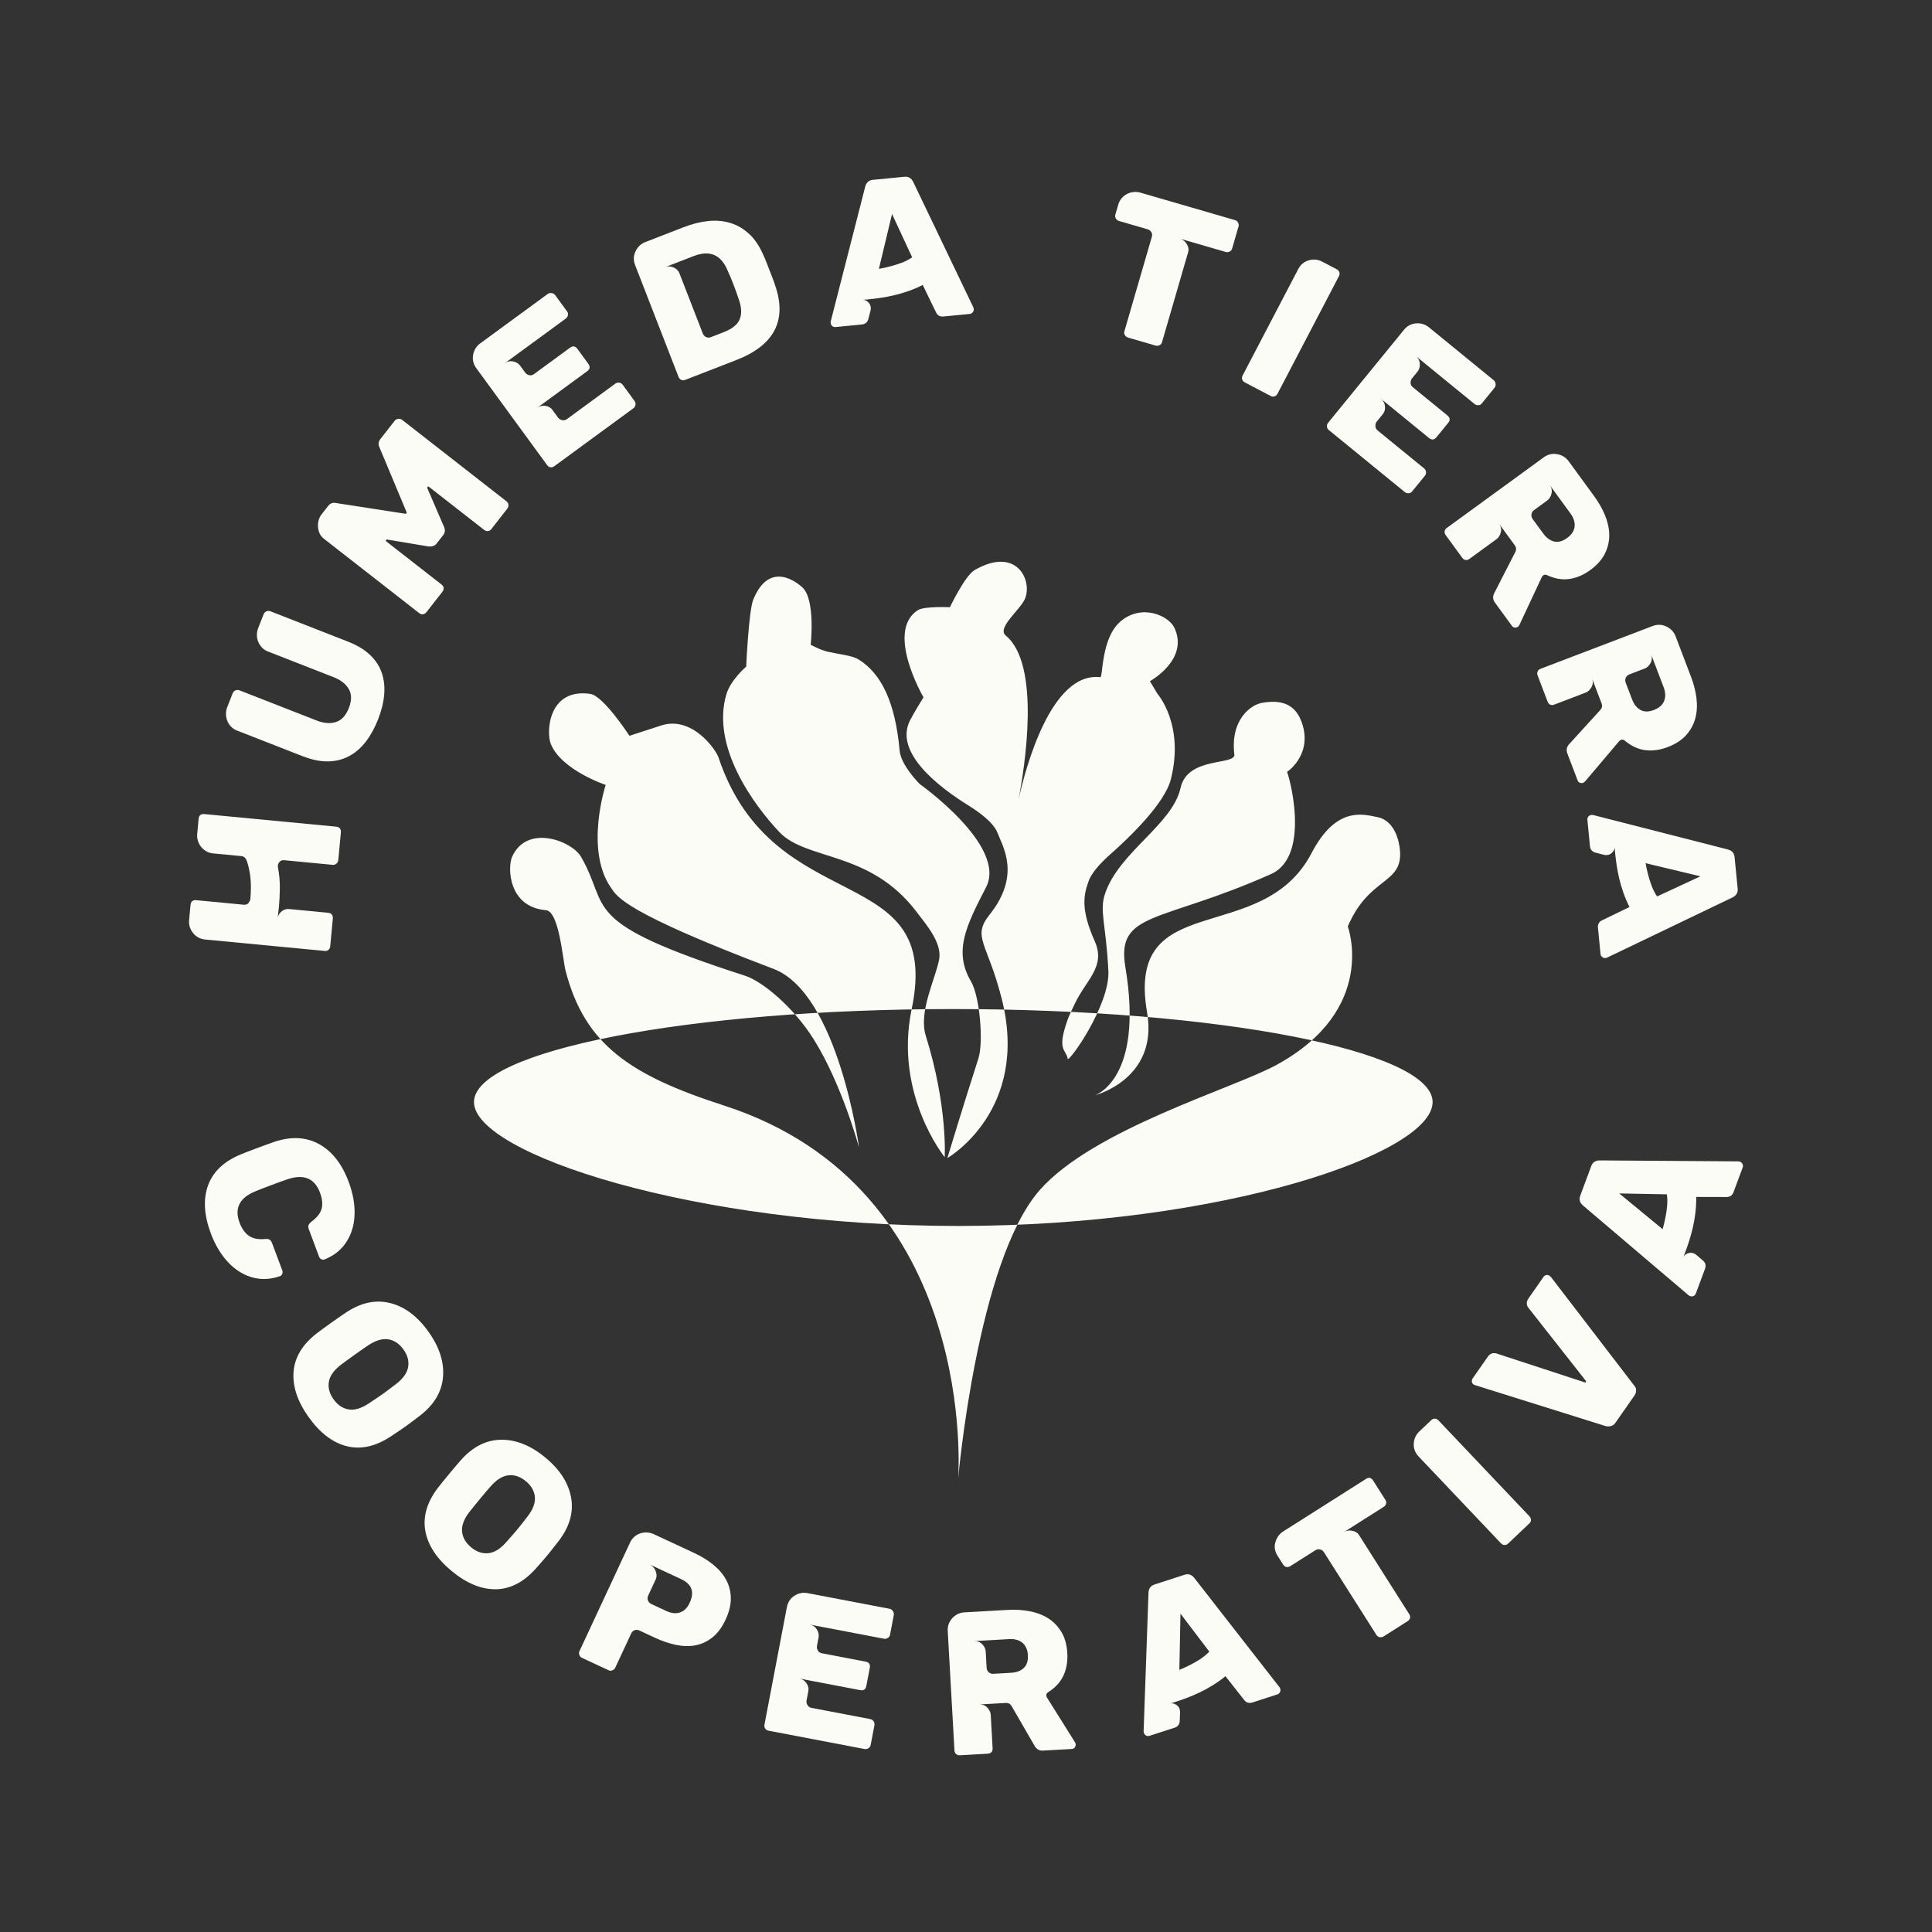 <?xml version="1.0" encoding="UTF-8"?>
<svg id="Capa_1" data-name="Capa 1" xmlns="http://www.w3.org/2000/svg" version="1.1" viewBox="0 0 1080 1080">
  <rect x="0" y="0" width="1080" height="1080" fill="#333333" stroke="none"/>
  <defs>
    <style>
      .cls-1 {
        fill: #FCFCF7;
        stroke-width: 0px;
      }
    </style>
  </defs>
  <g>
    <path class="cls-1" d="M532.9,564.07c-147.98,0-267.94,23.28-267.94,52.01s122.66,69.24,270.64,69.24,265.24-40.52,265.24-69.24-119.96-52.01-267.94-52.01ZM391.11,630.57c.06.03.08.04.09.05-.03-.01-.06-.03-.09-.05ZM753.43,517.95s17.16,46.22-39.91,77.38c-24.07,13.14-102.3,35.82-132.3,69.93-34.98,39.77-45.62,161.5-45.62,161.5,0,0,12.68-162.39-130.88-208.76-52.9-17.09-77.85-34.19-88.56-75.33-1.6-6.15-3.55-33.23-10.99-33.87-21.17-1.82-21.44-24.03-18.94-29.72,8.21-18.7,33.42-9.04,38.57-.12,16.89,29.22-2.38,36.16,91.68,66.47,9.74,3.14,27.11,17.62,38.24,35.3,16,25.41,25.5,60.8,25.5,60.8,0,0-11.55-86.18-47.83-99.93-84.14-31.9-87.39-40.43-90.77-45.24-14.94-21.26-3.04-57.59-3.04-57.59,0,0-24.72-8.24-30.67-22.89-2.7-6.63-1.38-31.46,22.11-27.98,7.35,1.09,21.84,23.41,21.84,23.41,0,0,14.86-4.8,17.6-5.72,17.18-5.73,30.63,13.19,32.17,17.79,30.76,91.83,125.66,56.35,108.01,140.68-10,47.76,18.45,82.8,18.45,82.8,0,0,1.77-28.36-10.57-67.87-4.12-13.19,5.1-31.06,7.41-42.3,1.94-9.41-6.83-19.39-12.64-27.05-25.96-34.25-61.41-28.4-76.62-44.51-14.18-15.01-38.37-47.78-29.59-77.11,2.37-7.91,11.05-15.39,11.05-15.39,0,0,1.39-31.2,3.96-37.47,9.01-21.99,24.33-9.66,27.4-6.85,7.52,6.88,4.69,32.08,4.69,32.08,0,0,5.22,2.97,9.73,3.97,6.71,1.48,13.54,2.06,17.21,4.38,12.68,7.99,20.35,23.93,22.79,50.95.73,8.12,11.19,18.58,11.19,18.58,0,0,49.03,34.61,37.13,57.68-10.94,21.22-18.43,35.72-8.45,52.64,4.92,8.33,7.11,33.88,4.15,43.09-9.37,29.2-17.34,55.68-17.34,55.68,0,0,46.26-26.47,30.36-89.15-7.97-31.43-16.8-34.31-6.74-46.95,17.59-22.08,7.37-37.92,4.38-45.75-2.07-5.43-9.6-11.16-16.34-15.34-16-9.93-41.66-29.35-32.58-47.4,1.97-3.93,7.57-12.98,7.57-12.98,0,0-21.47-36.74-3.24-48.67,3.64-2.38,18-1.68,18-1.68,0,0,8.45-17.72,13.88-20.82,23.75-13.59,32.53,6.25,27.96,16.37-2.73,6.05-15.73,16.05-10.61,20.28,19.76,16.33,10.61,73.62,7.09,91.9,3.95-17.87,18.18-71.76,45.73-68.63,1.66.19.23-22.11,11.69-31.47,11.9-9.72,26.67-2.79,29.79,3.92,8.27,17.77-13.72,29.79-13.72,29.79l4.18,7.01s15.25,17.13,7.55,47.73c-3.41,13.56-22.81,32.27-33.91,42.09-4.61,4.08-10.13,9.69-12,14.74-3.12,8.4-4.38,16.38,3.32,33.74,6.33,14.27-4.64,21.39-11.06,34.86-3.52,7.38-3.55,7.31-5.13,12.23-4.54,14.16.27,13.69,1.1,18.65.43,2.56,23.72-29.99,22.73-49.18-1.41-27.16-5.16-33.5-1.79-43.29,8-23.27,37.59-38.39,42.15-58.93,3.95-17.78,30.82-12.42,30.06-18.71-2.36-19.69,9.47-27.77,15.31-28.8,10.78-1.91,19.4.26,22.95,12.69,4.87,17.03-9.14,26.21-8.88,25.91.49-.57,14.3,46.76-8.92,57.11-61.87,27.57-86.63,20.64-81.38,51.98,10.54,62.88-17.06,71.67-17.06,71.67,0,0,35.64-9.07,29.2-46.33-12.15-70.17,64.12-35.85,91.92-89.02,13.64-26.08,28.23-21.92,36.87-20.16,9.57,1.95,12.19,13.24,12.6,18.9,1.37,18.9-17.31,14.27-29.22,42.28ZM287.38,471.11s.03-.06.04-.1c0,0,0,0,0,0-.01.03-.03.07-.04.1ZM777.85,454.28h0s0,0,0,0Z"/>
    <path class="cls-1" d="M391.2,630.62s-.03-.02-.09-.05c.03.02.06.03.09.05Z"/>
  </g>
  <g>
    <path class="cls-1" d="M181.44,531.57l-66.73-6.37c-2.81-.27-5.08-1.48-6.79-3.64-1.71-2.16-2.45-4.57-2.2-7.23l.79-8.44c.19-1.98,1.27-2.87,3.25-2.68l26.46,2.53c1.29.12,2.23-.25,2.81-1.11.58-.87.9-1.56.94-2.1.37-4.72.38-8.69.03-11.91-.35-3.22-1.03-6.37-2.04-9.46-.25-.64-.61-1.21-1.1-1.72-.49-.51-1.15-.8-1.99-.88l-15.63-1.49c-1.52-.14-2.86-.56-4.03-1.25-1.16-.69-2.14-1.55-2.92-2.58-.78-1.03-1.35-2.16-1.7-3.38-.35-1.22-.46-2.44-.35-3.66l.79-8.44c.19-1.98,1.27-2.87,3.25-2.68l73.69,7.03c.91.09,1.59.42,2.04,1,.44.58.62,1.33.54,2.24l-1.45,15.4c-.07.76-.4,1.42-.99,1.98-.59.56-1.3.8-2.14.72l-27.03-2.58c-1.14-.11-2.01.17-2.61.84-.6.67-.94,1.43-1.02,2.26-.03.31.01.69.12,1.16.72,3.83,1.05,7.64,1,11.43-.05,3.79-.21,7.14-.48,10.03-.14,1.52-.28,2.81-.42,3.87-.14,1.06-.24,1.9-.29,2.5.37-1.5,1.16-2.71,2.36-3.63,1.2-.92,2.56-1.31,4.08-1.16l21.79,2.08c.91.09,1.59.42,2.04,1,.44.58.62,1.33.54,2.24l-1.46,15.52c-.08.84-.41,1.5-.99,1.98-.58.48-1.29.68-2.13.6Z"/>
    <path class="cls-1" d="M169.41,422.82l-36.92-14.44c-1.42-.56-2.59-1.34-3.51-2.36-.92-1.01-1.59-2.12-2.02-3.32-.43-1.19-.65-2.43-.64-3.7,0-1.27.22-2.44.63-3.5l3.09-7.9c.31-.78.83-1.34,1.57-1.66.74-.32,1.5-.33,2.29-.03l43.11,16.86c4.05,1.59,7.66,1.87,10.81.84,3.15-1.02,5.55-3.63,7.19-7.83,1.64-4.2,1.64-7.73-.03-10.59-1.66-2.87-4.49-5.08-8.48-6.64l-36.71-14.36c-1.49-.58-2.69-1.4-3.59-2.45-.9-1.05-1.57-2.17-2-3.37-.43-1.19-.63-2.42-.59-3.68.04-1.26.26-2.38.65-3.38l3.09-7.89c.31-.78.83-1.34,1.57-1.66.74-.33,1.51-.33,2.29-.03l43.33,16.95c5.05,1.98,9.14,4.43,12.25,7.37,3.12,2.94,5.31,6.28,6.6,10.02,1.28,3.74,1.74,7.8,1.38,12.17-.36,4.37-1.49,8.98-3.38,13.81-1.9,4.84-4.19,9.01-6.87,12.51-2.68,3.5-5.8,6.2-9.33,8.1-3.53,1.9-7.45,2.89-11.75,2.97-4.3.08-8.97-.86-14.02-2.84Z"/>
    <path class="cls-1" d="M220.61,235.22c.47-.6,1.13-.95,1.99-1.06.86-.1,1.59.08,2.19.55l58.36,45.54c.66.52,1.02,1.18,1.06,1.99.05.81-.17,1.52-.64,2.12l-8.89,11.38c-.52.66-1.15,1.04-1.9,1.13-.75.09-1.46-.12-2.12-.64l-30.8-24.04c-.36-.28-.68-.24-.97.12-.09.12-.1.31-.01.57l9.26,21.47c.82,1.8.69,3.4-.39,4.78l-3.74,4.79c-.94,1.2-2.46,1.72-4.55,1.54l-23.01-3.86c-.23-.08-.41-.03-.55.15-.28.36-.24.68.12.96l30.8,24.04c.72.56,1.11,1.21,1.18,1.94.06.73-.19,1.45-.75,2.17l-8.82,11.29c-.52.66-1.15,1.07-1.89,1.21-.74.15-1.48-.06-2.2-.63l-53.21-41.52c-1.26-.99-2.14-2.13-2.63-3.43-.49-1.3-.74-2.59-.76-3.86-.02-1.28.15-2.45.51-3.53.36-1.08.75-1.89,1.17-2.43l3.95-5.06c1.22-1.56,2.73-2.13,4.53-1.7l38.79,6c.22-.02.37-.1.46-.22.14-.18.2-.38.17-.59l-15.16-36.25c-.85-1.63-.67-3.24.55-4.8l7.9-10.11Z"/>
    <path class="cls-1" d="M305.85,260l-39.55-54.12c-1.71-2.34-2.32-4.86-1.82-7.54.5-2.68,1.82-4.82,3.98-6.4l37.72-27.62c.62-.45,1.35-.61,2.2-.48.85.13,1.51.51,1.96,1.12l6.69,9.16c.5.68.63,1.38.41,2.11-.12.75-.51,1.37-1.19,1.87l-34.21,25.05c1.48-1.08,3.08-1.45,4.8-1.1,1.72.35,3.03,1.14,3.93,2.37l2.84,3.89c.5.68,1.22,1.15,2.16,1.4.94.26,1.88.04,2.8-.63l20.06-14.69c1.6-1.17,2.99-.96,4.16.64l6.08,8.33c1.17,1.61.96,2.99-.65,4.17l-28.01,20.51c1.42-1.04,2.98-1.42,4.69-1.16,1.71.27,3.01,1.01,3.91,2.25l3.18,4.35c.5.68,1.23,1.14,2.21,1.37.97.24,1.89.04,2.76-.6l26.99-19.77c.68-.5,1.42-.68,2.22-.56.8.12,1.45.53,1.94,1.2l6.63,9.07c.5.68.65,1.41.48,2.21-.18.79-.57,1.42-1.19,1.87l-44.19,32.36c-.68.5-1.39.69-2.14.57-.75-.11-1.37-.51-1.86-1.19Z"/>
    <path class="cls-1" d="M379.32,210.71l-24.27-62.49c-1.05-2.7-.97-5.29.24-7.77,1.21-2.48,3.02-4.19,5.45-5.13l21.36-8.29c4.77-1.85,9.38-3.01,13.84-3.47,4.45-.46,8.64-.07,12.55,1.15,3.92,1.23,7.44,3.34,10.58,6.34,3.13,3,5.75,7.01,7.86,12.01.46.97.96,2.15,1.5,3.54.54,1.39,1.14,2.94,1.8,4.65.64,1.64,1.22,3.14,1.74,4.49.53,1.35.94,2.54,1.26,3.57,6.91,19.69-.32,33.68-21.68,41.97l-28.52,11.07c-.78.31-1.52.31-2.21,0-.69-.3-1.19-.85-1.49-1.63ZM404.83,185.56c4.63-1.8,7.54-4.22,8.74-7.26,1.19-3.04.96-6.82-.72-11.34-.32-1.02-.71-2.2-1.19-3.53-.48-1.33-1.03-2.81-1.67-4.45-.64-1.64-1.23-3.11-1.77-4.41-.55-1.3-1.05-2.44-1.51-3.41-3.67-8.82-9.99-11.49-18.96-8l-16.02,6.22c1.64-.64,3.25-.59,4.85.15,1.59.73,2.66,1.78,3.18,3.13l13.11,33.75c.36.93.97,1.59,1.82,2,.85.41,1.78.42,2.78.03l7.37-2.86Z"/>
    <path class="cls-1" d="M465.23,182.31c-.52-.56-.8-1.11-.85-1.64-.05-.53-.05-.88.01-1.04l19.28-75.34c.62-2.28,2.03-3.54,4.24-3.75l17.68-1.73c2.2-.22,3.83.74,4.89,2.86l33.63,70.16c.09.15.16.48.22,1.02.06.61-.13,1.18-.58,1.73-.45.54-.97.84-1.58.9l-14.71,1.44c-1.9.19-3.28-.52-4.13-2.13l-7.52-15.5c-2.63,1.33-5.32,2.48-8.07,3.44-2.75.96-5.41,1.74-8,2.34-2.59.6-5.02,1.07-7.29,1.4-2.27.34-4.24.59-5.91.75-1.07.1-1.98.19-2.74.27-.76.08-1.33.09-1.72.05,1.46.01,2.69.64,3.7,1.88,1,1.25,1.25,2.78.74,4.59l-1.17,4.49c-.52,1.74-1.73,2.7-3.63,2.89l-14.71,1.44c-.53.05-1.13-.12-1.78-.52ZM491.32,150.29c2.11-.36,4.29-.84,6.53-1.45,1.95-.5,3.98-1.14,6.09-1.92,2.11-.78,4.1-1.8,5.97-3.06l-11.26-24.23-7.34,30.65Z"/>
    <path class="cls-1" d="M690.28,123c.81.23,1.41.71,1.8,1.42.39.71.48,1.43.27,2.17l-3.58,12.32c-.24.81-.7,1.39-1.4,1.74-.7.35-1.45.41-2.26.18l-25.53-7.42c1.61.47,2.89,1.48,3.84,3.02.94,1.55,1.2,3.05.77,4.52l-14.64,50.4c-.23.81-.71,1.34-1.42,1.62-.66.36-1.4.43-2.2.19l-15.3-4.44c-.81-.23-1.39-.68-1.76-1.34-.46-.61-.57-1.32-.34-2.13l15.34-52.82c.3-1.03.2-1.93-.29-2.71-.49-.78-1.18-1.29-2.06-1.55l-15.96-4.63c-.73-.21-1.32-.66-1.76-1.34-.44-.68-.54-1.43-.3-2.24l1.63-5.61c.4-1.39,1.05-2.6,1.94-3.61.89-1.01,1.92-1.81,3.08-2.39,1.16-.58,2.37-.92,3.64-1.03,1.26-.11,2.48,0,3.66.35l52.82,15.34Z"/>
    <path class="cls-1" d="M694.64,209.89l31.05-59.41c1.34-2.57,3.33-4.23,5.95-4.96,2.63-.74,5.12-.49,7.49.76l8.12,4.25c.81.43,1.3.98,1.46,1.67.22.72.14,1.46-.25,2.2l-34.33,65.71c-.39.75-.95,1.23-1.67,1.46-.65.26-1.39.18-2.2-.25l-14.41-7.55c-.75-.39-1.23-.95-1.46-1.67-.23-.72-.15-1.45.25-2.2Z"/>
    <path class="cls-1" d="M742.41,236.35l42.38-51.93c1.83-2.25,4.11-3.47,6.84-3.66,2.72-.19,5.12.55,7.19,2.25l36.21,29.57c.59.48.93,1.15,1.02,2.01.09.86-.11,1.59-.59,2.18l-7.17,8.79c-.53.65-1.18.96-1.94.93-.75.08-1.45-.15-2.1-.68l-32.84-26.81c1.42,1.16,2.18,2.62,2.27,4.37.09,1.76-.34,3.23-1.31,4.41l-3.04,3.73c-.53.65-.8,1.47-.81,2.44-.01.98.43,1.83,1.32,2.55l19.26,15.73c1.54,1.26,1.68,2.66.42,4.19l-6.52,7.99c-1.26,1.54-2.65,1.68-4.19.42l-26.89-21.96c1.36,1.11,2.13,2.53,2.3,4.25.17,1.72-.22,3.17-1.19,4.36l-3.4,4.17c-.53.65-.79,1.48-.77,2.48.02,1,.44,1.84,1.27,2.52l25.92,21.16c.65.53,1.02,1.2,1.1,2.01.08.81-.14,1.53-.67,2.19l-7.1,8.7c-.53.65-1.2.99-2.01,1.02-.81.03-1.51-.2-2.1-.68l-42.43-34.64c-.65-.53-1.02-1.17-1.09-1.93-.08-.75.15-1.45.68-2.11Z"/>
    <path class="cls-1" d="M846.74,350.84c-.64-.1-1.16-.43-1.57-.98l-9.46-12.96c-1.31-1.79-1.4-3.66-.27-5.62l11.7-22.84c.58-1.27.47-2.47-.34-3.58l-8.92-12.22c1.17,1.6,1.52,3.26,1.07,4.96-.46,1.7-1.21,2.94-2.26,3.7l-15.28,11.13c-.74.54-1.47.74-2.19.6-.72-.14-1.35-.58-1.89-1.32l-9.19-12.59c-.5-.68-.68-1.39-.57-2.14.12-.75.51-1.37,1.2-1.86l54.19-39.46c2.28-1.66,4.78-2.26,7.5-1.78,2.71.48,4.86,1.8,6.44,3.96l14.32,19.62c2.52,3.46,4.53,7.02,6.04,10.7,1.5,3.68,2.27,7.3,2.32,10.86.04,3.56-.76,7.03-2.41,10.4-1.65,3.38-4.39,6.46-8.22,9.25-3.83,2.79-7.77,4.45-11.82,4.99-4.05.54-8.24-.21-12.57-2.26-.73-.22-1.31-.18-1.75.14-.43.31-.73.62-.88.93l-12.58,26.88c-.23.45-.51.8-.82,1.02-.43.31-1.03.47-1.79.46ZM876.01,300.76c2.53-1.84,3.93-3.97,4.2-6.39.27-2.42-.5-4.86-2.3-7.33l-11.62-15.92c1.08,1.48,1.42,3.08,1.01,4.79-.41,1.71-1.2,3-2.37,3.85l-7.41,5.4c-.8.58-1.28,1.36-1.43,2.32-.15.96.07,1.84.65,2.64l5.88,8.05c1.8,2.47,3.85,3.98,6.14,4.53,2.29.55,4.7-.1,7.24-1.94Z"/>
    <path class="cls-1" d="M883.15,437.58c-.59-.27-1.01-.72-1.26-1.36l-5.71-14.99c-.79-2.07-.38-3.9,1.22-5.49l17.29-18.98c.9-1.08,1.1-2.26.61-3.54l-5.39-14.13c.71,1.86.62,3.55-.27,5.07-.89,1.52-1.94,2.52-3.15,2.98l-17.67,6.74c-.85.33-1.61.33-2.27,0-.66-.32-1.15-.91-1.47-1.77l-5.55-14.56c-.3-.79-.3-1.52.01-2.21.31-.69.86-1.18,1.64-1.48l62.63-23.9c2.64-1.01,5.21-.92,7.7.25,2.49,1.18,4.21,3.01,5.17,5.51l8.65,22.7c1.52,4,2.53,7.97,3.01,11.91.48,3.94.28,7.64-.62,11.09-.89,3.45-2.58,6.58-5.06,9.41-2.48,2.83-5.93,5.08-10.36,6.77-4.42,1.69-8.66,2.26-12.71,1.72-4.05-.54-7.89-2.37-11.53-5.47-.65-.41-1.22-.52-1.72-.33-.5.19-.87.41-1.1.66l-19.2,22.66c-.35.38-.7.63-1.05.77-.5.19-1.12.18-1.85-.03ZM924.54,396.89c2.92-1.12,4.84-2.81,5.73-5.07.89-2.26.8-4.82-.29-7.68l-7.02-18.41c.65,1.71.56,3.34-.28,4.89-.84,1.55-1.94,2.58-3.3,3.1l-8.56,3.27c-.93.35-1.59.97-1.99,1.86-.4.89-.42,1.79-.07,2.72l3.55,9.32c1.09,2.85,2.66,4.85,4.73,5.98,2.07,1.13,4.56,1.14,7.49.02Z"/>
    <path class="cls-1" d="M887.86,456.44c.56-.52,1.11-.8,1.64-.85.53-.05.88-.05,1.04.01l75.35,19.26c2.29.62,3.54,2.03,3.75,4.23l1.73,17.68c.22,2.2-.74,3.83-2.86,4.89l-70.16,33.66c-.14.09-.48.16-1.01.21-.61.06-1.18-.13-1.73-.58-.54-.45-.84-.97-.9-1.58l-1.44-14.71c-.19-1.9.52-3.28,2.13-4.12l15.5-7.52c-1.33-2.63-2.48-5.32-3.44-8.07-.96-2.75-1.74-5.41-2.34-8-.6-2.59-1.07-5.02-1.4-7.29-.34-2.27-.59-4.24-.75-5.91-.1-1.07-.19-1.98-.27-2.74-.07-.76-.09-1.33-.05-1.72-.01,1.46-.64,2.69-1.88,3.7-1.25,1-2.78,1.25-4.59.74l-4.49-1.17c-1.74-.52-2.7-1.73-2.89-3.63l-1.44-14.71c-.05-.53.12-1.13.52-1.78ZM919.89,482.52c.36,2.11.84,4.29,1.45,6.54.5,1.95,1.14,3.98,1.92,6.09.78,2.11,1.8,4.1,3.06,5.97l24.23-11.26-30.66-7.33Z"/>
  </g>
  <g>
    <path class="cls-1" d="M117.87,689.52c-3.82-10.2-4.35-19.13-1.6-26.79,2.75-7.66,8.8-13.44,18.15-17.34,1.9-.79,5.02-2,9.38-3.63,4.42-1.65,7.65-2.82,9.67-3.5,9.41-3.11,17.73-2.67,24.96,1.34,7.23,4,12.73,11.03,16.49,21.09,2.37,6.35,3.47,12.43,3.28,18.23-.19,5.8-1.7,10.9-4.52,15.29-2.83,4.39-6.89,7.66-12.19,9.81-.64.24-1.26.21-1.86-.09-.6-.3-1.02-.78-1.26-1.42l-5.68-15.2c-.37-1-.45-1.8-.23-2.41.22-.61.8-1.29,1.73-2.05,3.12-2.31,5-4.74,5.63-7.29.63-2.55.32-5.51-.94-8.86-3.02-8.06-9.07-10.55-18.17-7.48-1.95.65-4.93,1.72-8.92,3.22-4,1.5-7.01,2.66-9.06,3.51-8.88,3.65-11.82,9.5-8.8,17.56,1.23,3.28,2.95,5.71,5.16,7.28,2.21,1.57,5.21,2.18,8.98,1.83,1.18-.11,2.05,0,2.63.36.58.35,1.05,1.03,1.43,2.03l5.68,15.2c.24.64.23,1.27-.02,1.9-.26.62-.7,1.06-1.35,1.3-5.4,1.86-10.62,2.06-15.63.6-5.02-1.46-9.5-4.31-13.45-8.57-3.95-4.26-7.11-9.56-9.49-15.91Z"/>
    <path class="cls-1" d="M172.53,792.18c-6.27-8.81-9.08-17.28-8.42-25.42.66-8.14,5.03-15.32,13.13-21.55,1.69-1.3,4.34-3.23,7.94-5.79,3.6-2.56,6.32-4.45,8.16-5.67,8.37-5.58,16.61-7.36,24.74-5.34,8.12,2.02,15.28,7.38,21.46,16.06,6.14,8.62,8.84,17.11,8.09,25.45-.75,8.34-5.13,15.55-13.14,21.63-3.51,2.69-6.17,4.67-7.96,5.95-1.86,1.32-4.57,3.16-8.14,5.51-8.53,5.61-16.74,7.41-24.62,5.4-7.88-2.01-14.96-7.42-21.23-16.23ZM186.49,782.24c2.3,3.22,5.11,5.1,8.43,5.64,3.32.53,7.05-.58,11.17-3.32,3.69-2.44,6.31-4.21,7.86-5.31,1.55-1.1,4.02-2.95,7.4-5.55,3.94-3,6.21-6.15,6.79-9.47.58-3.31-.27-6.59-2.57-9.81-2.34-3.29-5.17-5.2-8.5-5.73-3.32-.53-7.05.58-11.17,3.32-1.78,1.18-4.32,2.93-7.6,5.28-3.35,2.39-5.91,4.25-7.66,5.59-3.94,3-6.21,6.15-6.79,9.47-.59,3.31.29,6.62,2.63,9.91Z"/>
    <path class="cls-1" d="M252.43,878.17c-8.33-6.9-13.22-14.37-14.67-22.4-1.45-8.03.93-16.1,7.15-24.2,1.3-1.69,3.36-4.24,6.18-7.64,2.82-3.4,4.96-5.93,6.43-7.58,6.65-7.55,14.16-11.38,22.53-11.52,8.37-.13,16.66,3.2,24.87,10.01,8.15,6.76,12.93,14.26,14.36,22.51,1.42,8.25-.96,16.34-7.14,24.28-2.7,3.5-4.76,6.1-6.17,7.8-1.46,1.76-3.61,4.23-6.45,7.42-6.81,7.61-14.28,11.46-22.41,11.55-8.14.08-16.37-3.33-24.69-10.23ZM263.37,864.97c3.05,2.53,6.25,3.62,9.6,3.28,3.35-.34,6.66-2.37,9.94-6.08,2.94-3.3,5.01-5.69,6.23-7.15,1.22-1.47,3.13-3.89,5.73-7.27,3.04-3.91,4.42-7.54,4.14-10.89-.29-3.35-1.96-6.3-5.01-8.82-3.11-2.58-6.34-3.7-9.69-3.35-3.35.34-6.66,2.37-9.94,6.08-1.42,1.59-3.42,3.94-5.99,7.05-2.63,3.17-4.61,5.62-5.96,7.37-3.04,3.91-4.42,7.54-4.13,10.89.29,3.35,1.98,6.32,5.09,8.89Z"/>
    <path class="cls-1" d="M405.6,905.41c-2.03,4.35-4.5,7.67-7.42,9.97-2.92,2.29-6.1,3.76-9.54,4.38-3.44.63-7.07.53-10.9-.29-3.82-.82-7.7-2.14-11.64-3.97l-8.7-4.05c-.83-.39-1.68-.45-2.56-.18s-1.54.88-1.99,1.84l-8.93,19.16c-.32.69-.84,1.16-1.54,1.42-.67.36-1.42.35-2.25-.04l-14.81-6.9c-.69-.32-1.17-.86-1.45-1.62-.28-.76-.25-1.48.07-2.17l28.23-60.58c.67-1.45,1.55-2.62,2.64-3.5s2.25-1.49,3.5-1.83c1.25-.34,2.48-.46,3.7-.36,1.21.11,2.34.4,3.37.88l22.78,10.61c3.94,1.83,7.44,3.99,10.53,6.48,3.08,2.49,5.48,5.28,7.18,8.39,1.7,3.11,2.59,6.52,2.66,10.25.07,3.73-.91,7.77-2.94,12.12ZM385.55,895.94c2.8-6.01,1.19-10.41-4.81-13.21l-17.5-8.15c.55.26,1.12.67,1.69,1.23.58.56,1.05,1.22,1.41,1.98.36.76.58,1.59.66,2.51.08.92-.09,1.83-.51,2.72l-4.15,8.91c-.45.97-.49,1.9-.1,2.79.38.89.99,1.53,1.82,1.92l8.39,3.91c2.83,1.32,5.39,1.59,7.69.81,2.29-.78,4.1-2.58,5.42-5.41Z"/>
    <path class="cls-1" d="M427.33,964.13l12.53-65.65c.54-2.84,1.96-4.99,4.26-6.46,2.29-1.46,4.75-1.94,7.37-1.44l45.79,8.74c.75.14,1.36.57,1.85,1.28.48.71.65,1.44.51,2.19l-2.12,11.11c-.16.82-.58,1.4-1.26,1.74-.62.42-1.35.56-2.17.4l-41.52-7.92c1.79.34,3.15,1.26,4.07,2.75.91,1.5,1.23,2.99.95,4.48l-.9,4.71c-.16.82,0,1.67.45,2.53.45.86,1.24,1.4,2.37,1.62l24.35,4.65c1.95.37,2.73,1.53,2.36,3.47l-1.93,10.1c-.37,1.95-1.53,2.73-3.48,2.36l-34-6.49c1.72.33,3.06,1.21,4.03,2.63.97,1.43,1.31,2.89,1.03,4.38l-1.01,5.27c-.16.83,0,1.67.5,2.54.49.87,1.26,1.4,2.31,1.6l32.77,6.25c.82.16,1.46.57,1.92,1.24.45.67.6,1.41.45,2.24l-2.1,11c-.16.82-.59,1.44-1.28,1.85-.7.41-1.42.54-2.17.4l-53.64-10.24c-.82-.16-1.45-.55-1.87-1.17-.42-.62-.56-1.35-.4-2.17Z"/>
    <path class="cls-1" d="M600.74,976.91c-.43.48-.99.74-1.67.78l-15.97.9c-2.21.12-3.82-.82-4.85-2.82l-12.81-22.16c-.75-1.18-1.81-1.73-3.18-1.65l-15.06.85c1.98-.11,3.56.49,4.74,1.79,1.18,1.31,1.81,2.61,1.88,3.9l1.06,18.82c.05.91-.18,1.63-.68,2.15-.51.53-1.21.81-2.13.86l-15.51.88c-.84.05-1.54-.18-2.1-.68-.56-.5-.87-1.17-.91-2.01l-3.76-66.73c-.16-2.81.7-5.23,2.57-7.24,1.87-2.01,4.13-3.09,6.8-3.24l24.18-1.36c4.26-.24,8.33,0,12.23.74,3.89.74,7.34,2.05,10.35,3.94,3,1.89,5.47,4.44,7.41,7.65,1.94,3.21,3.04,7.17,3.3,11.89.26,4.72-.47,8.92-2.21,12.6-1.74,3.68-4.64,6.78-8.69,9.3-.58.49-.86,1-.83,1.53.03.53.13.95.3,1.24l15.72,25.09c.25.44.39.86.41,1.24.03.53-.17,1.12-.59,1.75ZM574.6,925.29c-.18-3.12-1.21-5.44-3.08-6.98-1.88-1.53-4.34-2.21-7.38-2.04l-19.62,1.11c1.83-.1,3.35.48,4.56,1.75,1.22,1.27,1.86,2.62,1.94,4.07l.51,9.13c.06.99.45,1.8,1.17,2.45.72.65,1.58.94,2.57.88l9.92-.56c3.04-.17,5.41-1.07,7.11-2.69,1.7-1.62,2.47-3.99,2.29-7.11Z"/>
    <path class="cls-1" d="M640.68,970.25c-.62-.44-1.02-.91-1.18-1.42-.16-.51-.23-.84-.21-1.01l2.73-77.51c.12-2.36,1.22-3.88,3.33-4.56l16.85-5.46c2.1-.68,3.89-.1,5.37,1.74l47.7,61.16c.12.12.26.44.42.94.19.58.12,1.18-.19,1.8-.32.63-.77,1.03-1.35,1.22l-14.02,4.54c-1.81.59-3.3.19-4.47-1.19l-10.62-13.49c-2.28,1.86-4.65,3.55-7.12,5.07-2.47,1.52-4.9,2.85-7.29,3.99-2.39,1.14-4.66,2.11-6.8,2.93-2.14.81-4.01,1.48-5.6,1.99-1.01.33-1.89.61-2.61.85-.72.23-1.28.38-1.67.42,1.42-.3,2.76.05,4,1.04,1.24,1,1.81,2.44,1.7,4.31l-.18,4.62c-.14,1.81-1.11,3-2.92,3.59l-14.02,4.54c-.51.17-1.12.12-1.84-.12ZM659.27,933.48c1.98-.8,4-1.74,6.06-2.8,1.79-.9,3.63-1.96,5.52-3.17,1.89-1.22,3.61-2.63,5.16-4.26l-16.12-21.2-.62,31.43Z"/>
    <path class="cls-1" d="M763.51,826.75c1.67-1.06,3.04-.75,4.1.92l6.79,10.71c.49.77.63,1.49.43,2.17-.17.74-.63,1.35-1.4,1.84l-22.29,14.14c1.41-.9,3-1.18,4.74-.84,1.75.34,3.03,1.15,3.84,2.43l28.03,44.19c.49.77.64,1.51.46,2.21-.19.7-.66,1.3-1.44,1.79l-13.31,8.45c-.64.41-1.36.55-2.16.43-.8-.12-1.42-.54-1.87-1.25l-29.31-46.21c-.57-.9-1.34-1.43-2.29-1.59-.96-.16-1.79-.01-2.5.44l-13.99,8.87c-.77.49-1.53.65-2.26.49-.69-.1-1.29-.54-1.78-1.31l-3.12-4.92c-1.59-2.51-2-5.07-1.22-7.68.78-2.61,2.23-4.59,4.35-5.94l46.21-29.31Z"/>
    <path class="cls-1" d="M839.05,862.72l-46-48.49c-1.99-2.1-2.91-4.51-2.76-7.22.15-2.72,1.19-4.99,3.13-6.83l6.63-6.29c.66-.63,1.35-.91,2.04-.84.75.02,1.42.33,2,.94l50.88,53.63c.58.61.85,1.29.83,2.04.04.7-.28,1.37-.94,1.99l-11.77,11.17c-.61.58-1.29.86-2.04.84-.75-.02-1.42-.33-2-.94Z"/>
    <path class="cls-1" d="M862.86,713.76c.39-.56.91-.9,1.54-1.01.7-.07,1.3.07,1.8.42.38.26.63.49.78.68l46.47,60.58c.74.8,1.12,1.66,1.12,2.59.13,1.02-.2,2.09-.99,3.21l-10.46,14.99c-.78,1.12-1.65,1.77-2.61,1.94-.94.28-1.92.29-2.95.03l-72.82-22.83-.97-.4c-.5-.35-.84-.86-1.01-1.54-.03-.76.13-1.39.48-1.89l8.5-12.18c.61-.87,1.4-1.48,2.39-1.82.95-.17,1.81-.13,2.56.12l49.23,16.11c.19.13.39.04.61-.27.17-.25.17-.44-.02-.57l-32.03-40.75c-.62-.71-.95-1.5-1-2.37-.02-1.03.27-1.99.89-2.87l8.5-12.18Z"/>
    <path class="cls-1" d="M946.73,724.51c-.73.22-1.34.23-1.84.05s-.81-.34-.93-.47l-59.09-50.24c-1.78-1.55-2.28-3.37-1.51-5.44l6.17-16.6c.77-2.07,2.33-3.11,4.7-3.13l77.56.54c.17-.02.51.07,1,.25.57.21,1,.64,1.29,1.27.29.64.33,1.24.12,1.81l-5.13,13.82c-.66,1.78-1.9,2.71-3.71,2.76l-17.17-.04c.05,2.94-.1,5.85-.44,8.73-.34,2.88-.81,5.61-1.4,8.19-.6,2.58-1.24,4.97-1.93,7.15-.69,2.18-1.33,4.06-1.91,5.63-.37,1-.69,1.86-.96,2.57-.26.71-.5,1.24-.7,1.57.65-1.3,1.75-2.13,3.3-2.49,1.55-.35,3.03.09,4.44,1.34l3.51,3.01c1.33,1.23,1.67,2.73,1,4.52l-5.13,13.82c-.19.5-.6.96-1.24,1.37ZM929.42,687.12c.6-2.05,1.12-4.21,1.56-6.49.41-1.96.72-4.06.94-6.3s.18-4.46-.13-6.69l-26.63-.51,24.26,19.99Z"/>
  </g>
</svg>